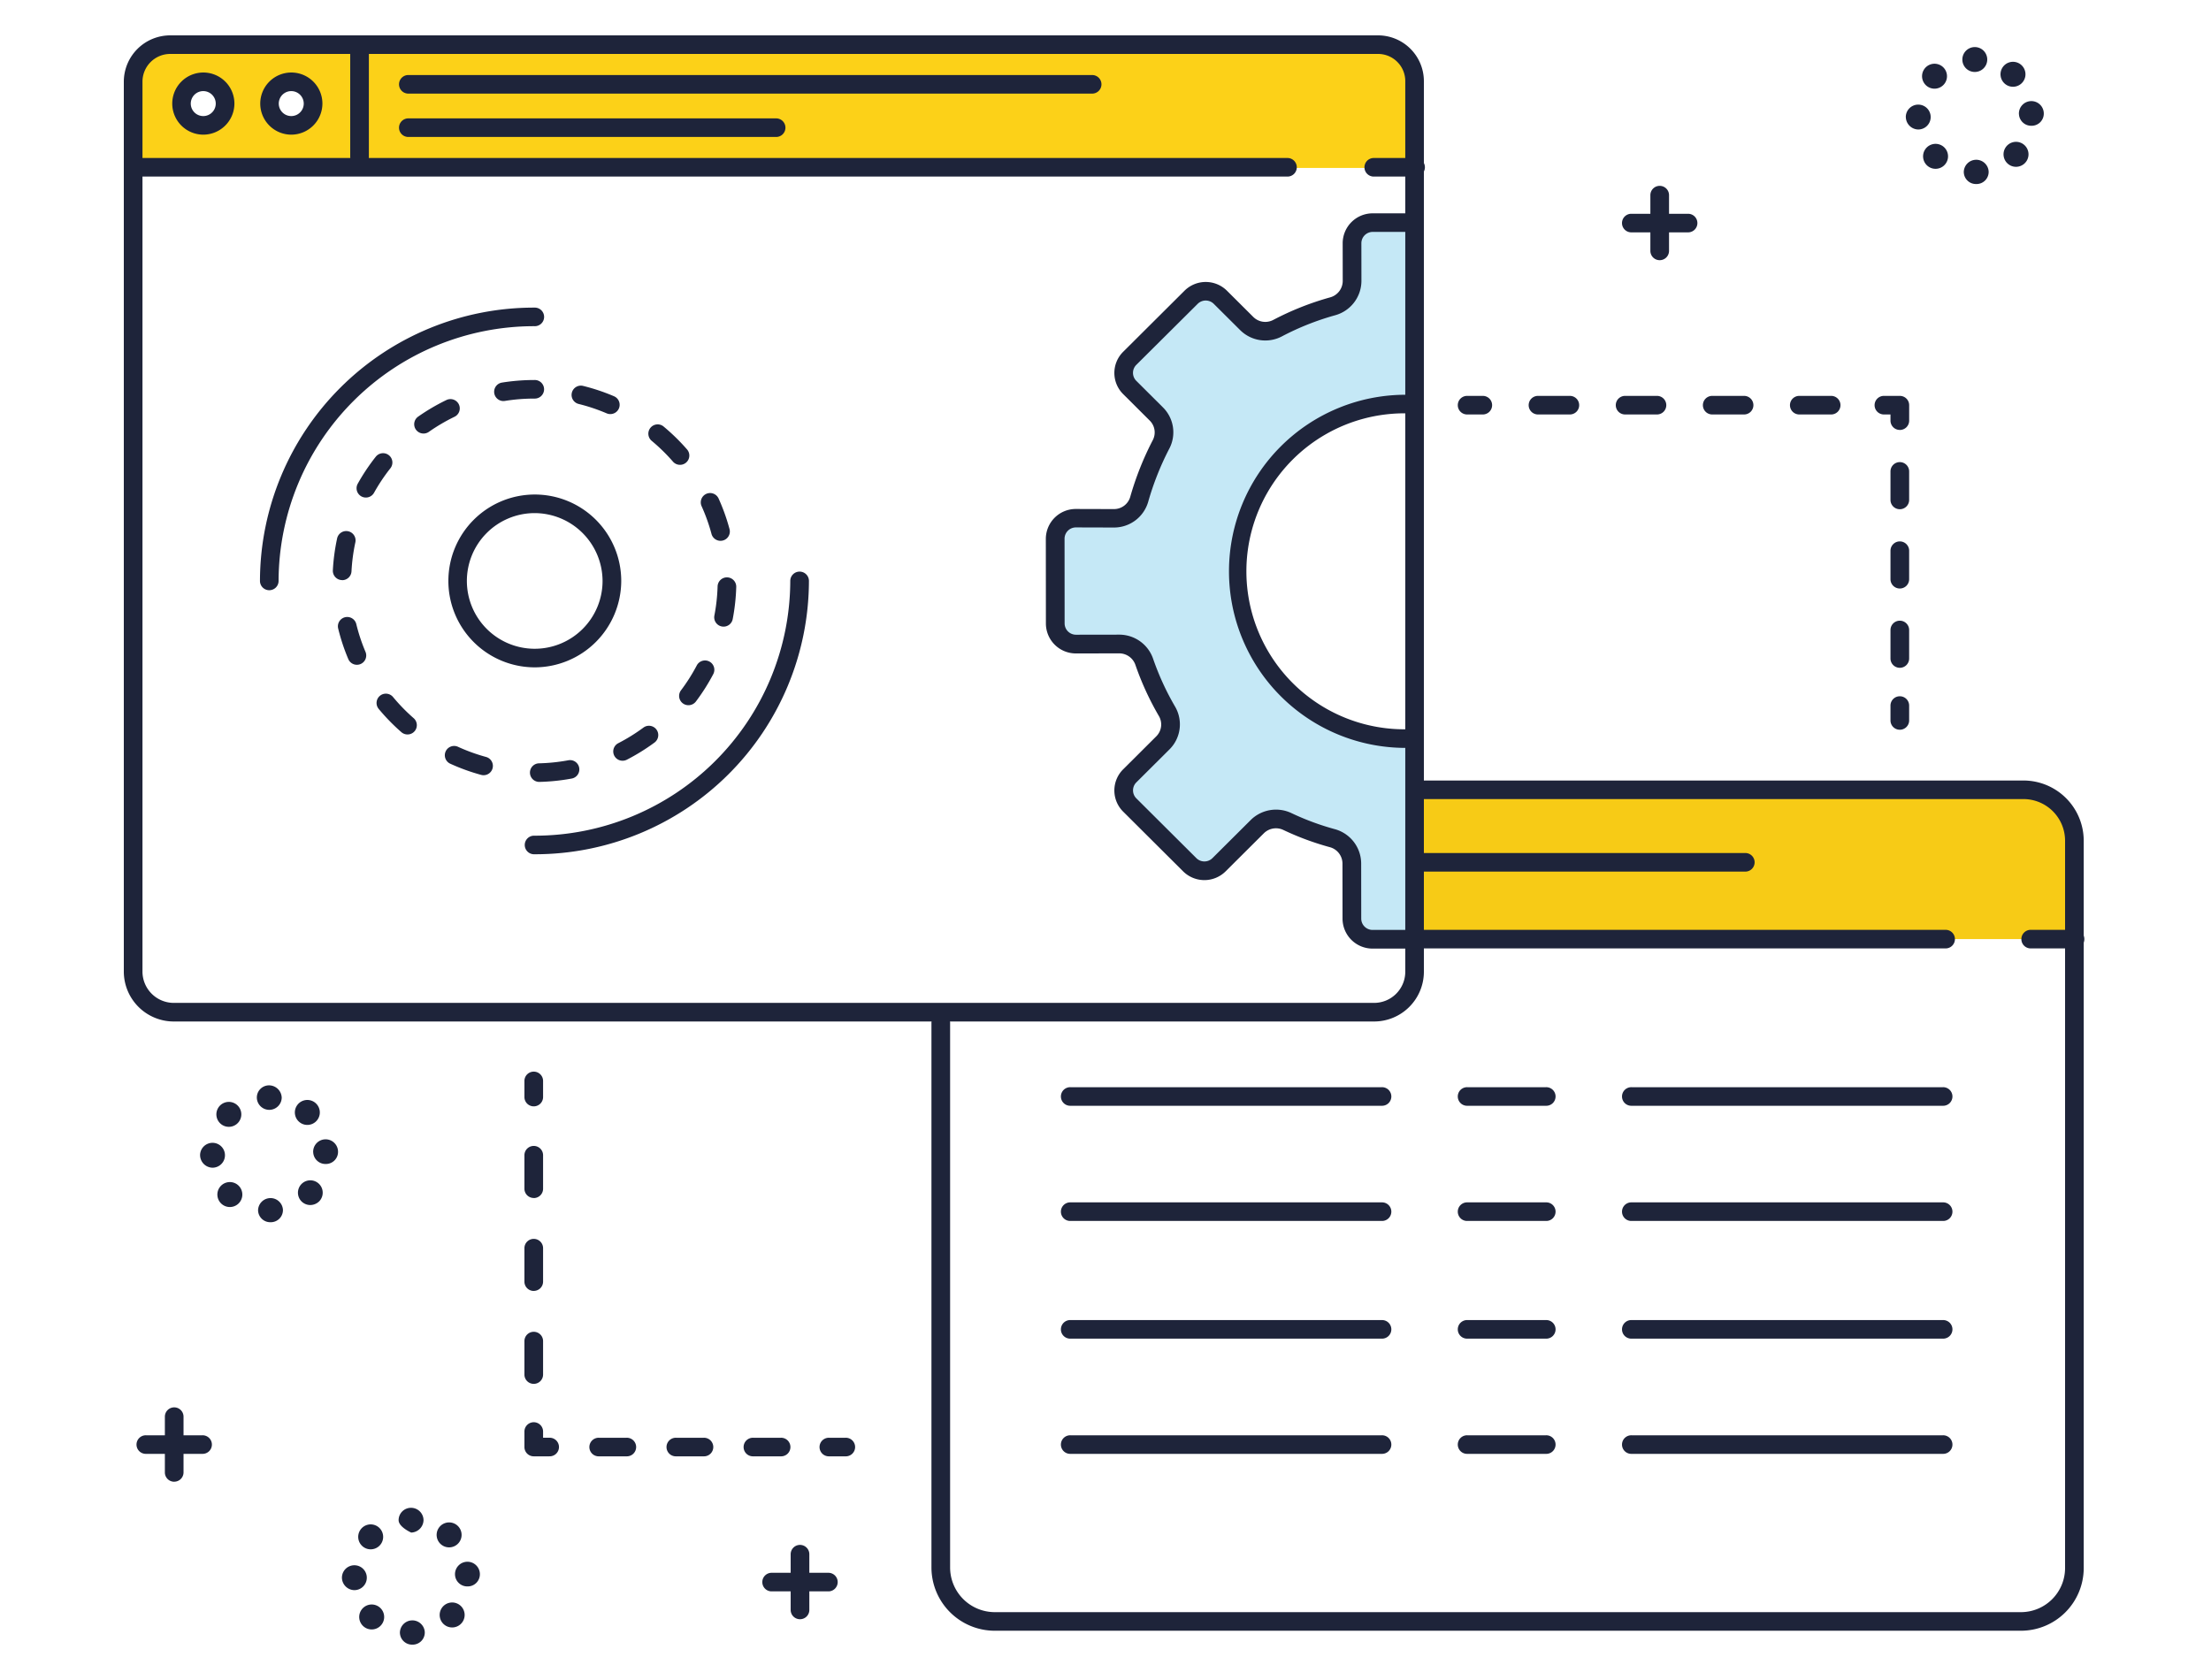 <svg xmlns="http://www.w3.org/2000/svg" xmlns:xlink="http://www.w3.org/1999/xlink" width="250" height="190" viewBox="0 0 250 190"><defs><clipPath id="a"><rect width="221.634" height="182" fill="none"/></clipPath></defs><g transform="translate(-6428 13224)"><rect width="250" height="190" transform="translate(6428 -13224)" fill="none"/><g transform="translate(6442 -13220)"><g clip-path="url(#a)"><path d="M478.269,89.289a2.336,2.336,0,0,0-2.341,2.335l.006,4.271a2.975,2.975,0,0,1-2.2,2.861,31.369,31.369,0,0,0-6.208,2.462,2.987,2.987,0,0,1-3.5-.515l-2.981-2.968a2.347,2.347,0,0,0-3.31,0l-6.937,6.909a2.325,2.325,0,0,0,0,3.3l3,2.989a2.937,2.937,0,0,1,.548,3.43,33.383,33.383,0,0,0-2.481,6.239A2.957,2.957,0,0,1,449,122.737l-4.289-.012a2.336,2.336,0,0,0-2.347,2.334l.008,9.575a2.336,2.336,0,0,0,2.345,2.33l4.9-.008a2.983,2.983,0,0,1,2.821,2.021A31.654,31.654,0,0,0,455,144.559a2.93,2.93,0,0,1-.446,3.56l-3.762,3.746a2.325,2.325,0,0,0,0,3.3l6.784,6.757a2.348,2.348,0,0,0,3.31,0l4.335-4.318a3,3,0,0,1,3.409-.564,30.406,30.406,0,0,0,5.063,1.874,2.972,2.972,0,0,1,2.21,2.855l.007,6.251a2.336,2.336,0,0,0,2.34,2.329l4.141,0V89.288Zm-9.712,52.82a18.918,18.918,0,0,1,13.431-32.3v37.836a18.976,18.976,0,0,1-13.432-5.541" transform="translate(-337.056 -68.118)" fill="#c5e8f6"/><path d="M146.324,4.728H9.067A3.682,3.682,0,0,0,5.318,8.392V18.6H150.073V8.392a3.682,3.682,0,0,0-3.749-3.664m-133.3,9.058A2.463,2.463,0,1,1,15.5,11.323a2.468,2.468,0,0,1-2.473,2.463m9.946,0a2.463,2.463,0,1,1,2.473-2.463,2.468,2.468,0,0,1-2.473,2.463" transform="translate(-4.052 -3.607)" fill="#fcd118"/><path d="M683.833,359.873H615.858v16.883h73.968V365.842a5.981,5.981,0,0,0-5.993-5.969" transform="translate(-469.247 -274.547)" fill="#f7cb16"/><path d="M141.333,111.526H5.689A5.653,5.653,0,0,1,0,105.923V5.222A5.248,5.248,0,0,1,5.263,0H141.8a5.186,5.186,0,0,1,5.2,5.157V105.944a5.634,5.634,0,0,1-5.673,5.582M5.263,2.1A3.14,3.14,0,0,0,2.11,5.222v100.7a3.545,3.545,0,0,0,3.579,3.5H141.333a3.526,3.526,0,0,0,3.563-3.48V5.157A3.077,3.077,0,0,0,141.8,2.1Z" fill="#1e243a"/><path d="M132.207,60.6H1.941a1.051,1.051,0,1,1,0-2.1H132.207a1.051,1.051,0,1,1,0,2.1" transform="translate(-0.675 -44.631)" fill="#1e243a"/><path d="M108.6,17.713a1.053,1.053,0,0,1-1.055-1.051V4.893a1.055,1.055,0,0,1,2.11,0V16.662a1.053,1.053,0,0,1-1.055,1.051" transform="translate(-81.945 -2.931)" fill="#1e243a"/><path d="M26.418,24.751a3.514,3.514,0,1,1,3.528-3.514,3.525,3.525,0,0,1-3.528,3.514m0-4.926a1.412,1.412,0,1,0,1.418,1.412,1.416,1.416,0,0,0-1.418-1.412" transform="translate(-17.441 -13.522)" fill="#1e243a"/><path d="M68.2,24.751a3.514,3.514,0,1,1,3.528-3.514A3.525,3.525,0,0,1,68.2,24.751m0-4.926a1.412,1.412,0,1,0,1.418,1.412A1.416,1.416,0,0,0,68.2,19.826" transform="translate(-49.273 -13.522)" fill="#1e243a"/><path d="M209.176,21.012H131.945a1.051,1.051,0,1,1,0-2.1h77.231a1.051,1.051,0,1,1,0,2.1" transform="translate(-99.73 -14.426)" fill="#1e243a"/><path d="M173.444,41.694h-41.5a1.051,1.051,0,1,1,0-2.1h41.5a1.051,1.051,0,1,1,0,2.1" transform="translate(-99.73 -30.205)" fill="#1e243a"/><path d="M595.144,60.6H590.5a1.051,1.051,0,1,1,0-2.1h4.642a1.051,1.051,0,1,1,0,2.1" transform="translate(-449.123 -44.631)" fill="#1e243a"/><path d="M544.63,211.362a19.969,19.969,0,1,1,0-39.938,1.051,1.051,0,1,1,0,2.1,17.868,17.868,0,1,0,0,35.735,1.051,1.051,0,1,1,0,2.1" transform="translate(-399.698 -130.779)" fill="#1e243a"/><path d="M479.017,168.019h0l-4.141,0a3.394,3.394,0,0,1-3.395-3.379l-.007-6.25a1.93,1.93,0,0,0-1.433-1.843,31.613,31.613,0,0,1-5.239-1.939,1.947,1.947,0,0,0-2.208.359l-4.335,4.318a3.41,3.41,0,0,1-4.8,0l-6.784-6.757a3.373,3.373,0,0,1,0-4.783L450.433,144a1.889,1.889,0,0,0,.279-2.29,32.7,32.7,0,0,1-2.649-5.769,1.932,1.932,0,0,0-1.818-1.311h0l-4.9.008h-.005a3.389,3.389,0,0,1-3.4-3.379l-.008-9.575a3.389,3.389,0,0,1,3.4-3.385h.009l4.289.012h.005a1.907,1.907,0,0,0,1.838-1.372,34.252,34.252,0,0,1,2.559-6.437,1.881,1.881,0,0,0-.357-2.205l-3-2.989a3.373,3.373,0,0,1,0-4.783l6.937-6.909a3.405,3.405,0,0,1,4.8,0l2.981,2.969a1.923,1.923,0,0,0,2.263.329,32.482,32.482,0,0,1,6.418-2.545,1.934,1.934,0,0,0,1.429-1.847l-.006-4.271a3.389,3.389,0,0,1,3.4-3.387h4.124a1.051,1.051,0,1,1,0,2.1h-4.124a1.284,1.284,0,0,0-1.286,1.282l.006,4.271a4.043,4.043,0,0,1-2.972,3.874,30.365,30.365,0,0,0-6,2.379,4.029,4.029,0,0,1-4.741-.7L456.92,95.1a1.289,1.289,0,0,0-1.818,0L448.164,102a1.277,1.277,0,0,0,0,1.811l3,2.989a3.969,3.969,0,0,1,.74,4.655,32.16,32.16,0,0,0-2.4,6.042,4.022,4.022,0,0,1-3.869,2.9h-.011l-4.289-.012h0a1.283,1.283,0,0,0-1.286,1.282l.008,9.574a1.284,1.284,0,0,0,1.286,1.28h0l4.9-.008h.006a4.042,4.042,0,0,1,3.814,2.73,30.591,30.591,0,0,0,2.479,5.4,3.987,3.987,0,0,1-.612,4.83l-3.762,3.746a1.277,1.277,0,0,0,0,1.811l6.784,6.757a1.291,1.291,0,0,0,1.819,0l4.335-4.317a4.067,4.067,0,0,1,4.609-.769,29.514,29.514,0,0,0,4.887,1.809,4.039,4.039,0,0,1,2.986,3.868l.007,6.25a1.285,1.285,0,0,0,1.285,1.279l4.141,0a1.051,1.051,0,1,1,0,2.1" transform="translate(-333.679 -64.737)" fill="#1e243a"/><path d="M506.782,451.593H390.772a7.164,7.164,0,0,1-7.17-7.142v-61.6a1.055,1.055,0,0,1,2.11,0v61.6a5.056,5.056,0,0,0,5.06,5.04h116.01a4.993,4.993,0,0,0,5-4.978V362.237a4.71,4.71,0,0,0-4.715-4.7H438.893a1.051,1.051,0,1,1,0-2.1h68.173a6.819,6.819,0,0,1,6.825,6.8v82.277a7.1,7.1,0,0,1-7.108,7.079" transform="translate(-292.282 -271.165)" fill="#1e243a"/><path d="M673.081,428.749H614.138a1.051,1.051,0,1,1,0-2.1h58.943a1.051,1.051,0,1,1,0,2.1" transform="translate(-467.132 -325.489)" fill="#1e243a"/><path d="M650.432,392.112H614.138a1.051,1.051,0,1,1,0-2.1h36.294a1.051,1.051,0,1,1,0,2.1" transform="translate(-467.132 -297.539)" fill="#1e243a"/><path d="M907.433,428.749h-4.924a1.051,1.051,0,1,1,0-2.1h4.924a1.051,1.051,0,1,1,0,2.1" transform="translate(-686.853 -325.489)" fill="#1e243a"/><path d="M481.485,503.8H446.316a1.051,1.051,0,1,1,0-2.1h35.169a1.051,1.051,0,1,1,0,2.1" transform="translate(-339.262 -382.743)" fill="#1e243a"/><path d="M481.485,558.752H446.316a1.051,1.051,0,1,1,0-2.1h35.169a1.051,1.051,0,1,1,0,2.1" transform="translate(-339.262 -424.669)" fill="#1e243a"/><path d="M481.485,614.89H446.316a1.051,1.051,0,1,1,0-2.1h35.169a1.051,1.051,0,1,1,0,2.1" transform="translate(-339.262 -467.496)" fill="#1e243a"/><path d="M481.485,669.846H446.316a1.051,1.051,0,1,1,0-2.1h35.169a1.051,1.051,0,1,1,0,2.1" transform="translate(-339.262 -509.422)" fill="#1e243a"/><path d="M747.991,503.8H712.822a1.051,1.051,0,1,1,0-2.1h35.169a1.051,1.051,0,1,1,0,2.1" transform="translate(-542.323 -382.743)" fill="#1e243a"/><path d="M747.991,558.752H712.822a1.051,1.051,0,1,1,0-2.1h35.169a1.051,1.051,0,1,1,0,2.1" transform="translate(-542.323 -424.669)" fill="#1e243a"/><path d="M747.991,614.89H712.822a1.051,1.051,0,1,1,0-2.1h35.169a1.051,1.051,0,1,1,0,2.1" transform="translate(-542.323 -467.496)" fill="#1e243a"/><path d="M747.991,669.846H712.822a1.051,1.051,0,1,1,0-2.1h35.169a1.051,1.051,0,1,1,0,2.1" transform="translate(-542.323 -509.422)" fill="#1e243a"/><path d="M643.684,503.8h-8.863a1.051,1.051,0,1,1,0-2.1h8.863a1.051,1.051,0,1,1,0,2.1" transform="translate(-482.891 -382.743)" fill="#1e243a"/><path d="M643.684,558.752h-8.863a1.051,1.051,0,1,1,0-2.1h8.863a1.051,1.051,0,1,1,0,2.1" transform="translate(-482.891 -424.669)" fill="#1e243a"/><path d="M643.684,614.89h-8.863a1.051,1.051,0,1,1,0-2.1h8.863a1.051,1.051,0,1,1,0,2.1" transform="translate(-482.891 -467.496)" fill="#1e243a"/><path d="M643.684,669.846h-8.863a1.051,1.051,0,1,1,0-2.1h8.863a1.051,1.051,0,1,1,0,2.1" transform="translate(-482.891 -509.422)" fill="#1e243a"/><path d="M163.635,238.559a9.773,9.773,0,1,1,9.812-9.773,9.8,9.8,0,0,1-9.812,9.773m0-17.444a7.671,7.671,0,1,0,7.7,7.671,7.7,7.7,0,0,0-7.7-7.671" transform="translate(-117.203 -167.085)" fill="#1e243a"/><path d="M122.587,209.809a1.051,1.051,0,0,1-.024-2.1,20.928,20.928,0,0,0,3.325-.342,1.051,1.051,0,1,1,.385,2.066,23.1,23.1,0,0,1-3.662.377h-.025m-6.259-.758a1.059,1.059,0,0,1-.279-.037,22.8,22.8,0,0,1-3.463-1.251,1.052,1.052,0,1,1,.878-1.911,20.668,20.668,0,0,0,3.14,1.134,1.051,1.051,0,0,1-.278,2.065m15.719-1.637a1.05,1.05,0,0,1-.485-1.985,20.8,20.8,0,0,0,2.837-1.761,1.052,1.052,0,1,1,1.257,1.689,22.932,22.932,0,0,1-3.126,1.94,1.055,1.055,0,0,1-.483.117m-24.315-2.971a1.054,1.054,0,0,1-.7-.261,22.964,22.964,0,0,1-2.565-2.631,1.053,1.053,0,0,1,1.627-1.338,20.844,20.844,0,0,0,2.329,2.389,1.051,1.051,0,0,1-.7,1.841m31.768-3.308a1.051,1.051,0,0,1-.843-1.682,20.736,20.736,0,0,0,1.784-2.813,1.054,1.054,0,0,1,1.869.975,22.793,22.793,0,0,1-1.965,3.1,1.055,1.055,0,0,1-.845.42m-37.486-4.572a1.055,1.055,0,0,1-.972-.642,22.546,22.546,0,0,1-1.153-3.487,1.055,1.055,0,0,1,2.051-.493,20.5,20.5,0,0,0,1.046,3.162,1.053,1.053,0,0,1-.972,1.46m41.444-4.314A1.055,1.055,0,0,1,142.421,191a20.693,20.693,0,0,0,.364-3.309,1.055,1.055,0,0,1,2.109.061,22.757,22.757,0,0,1-.4,3.645,1.054,1.054,0,0,1-1.035.853m-43.121-5.265h-.056a1.053,1.053,0,0,1-1-1.1,22.744,22.744,0,0,1,.487-3.635,1.055,1.055,0,0,1,2.062.445,20.646,20.646,0,0,0-.441,3.3,1.054,1.054,0,0,1-1.053,1m42.778-4.451a1.055,1.055,0,0,1-1.019-.781,20.483,20.483,0,0,0-1.12-3.136,1.054,1.054,0,0,1,1.924-.863,22.573,22.573,0,0,1,1.236,3.458,1.055,1.055,0,0,1-1.02,1.322m-40.1-4.894a1.052,1.052,0,0,1-.922-1.56,22.851,22.851,0,0,1,2.038-3.053,1.053,1.053,0,0,1,1.658,1.3,20.751,20.751,0,0,0-1.85,2.771,1.055,1.055,0,0,1-.924.542m35.522-3.7a1.055,1.055,0,0,1-.8-.363,20.912,20.912,0,0,0-2.384-2.334,1.053,1.053,0,1,1,1.354-1.612,23.009,23.009,0,0,1,2.625,2.57,1.051,1.051,0,0,1-.8,1.739m-29-3.54a1.051,1.051,0,0,1-.609-1.909,22.9,22.9,0,0,1,3.171-1.866,1.052,1.052,0,1,1,.923,1.89,20.773,20.773,0,0,0-2.878,1.694,1.053,1.053,0,0,1-.607.192m21.122-2.2a1.059,1.059,0,0,1-.416-.085,20.692,20.692,0,0,0-3.166-1.061,1.051,1.051,0,1,1,.508-2.04,22.825,22.825,0,0,1,3.491,1.169,1.05,1.05,0,0,1-.417,2.016m-12.088-1.473a1.051,1.051,0,0,1-.167-2.088,23.161,23.161,0,0,1,3.669-.292,1.051,1.051,0,1,1,0,2.1,21.023,21.023,0,0,0-3.332.265,1.083,1.083,0,0,1-.169.014" transform="translate(-75.646 -125.38)" fill="#1e243a"/><path d="M191.664,287.761a1.051,1.051,0,1,1,0-2.1A28.9,28.9,0,0,0,220.59,256.85a1.055,1.055,0,0,1,2.11,0,30.974,30.974,0,0,1-31.036,30.911" transform="translate(-145.233 -195.149)" fill="#1e243a"/><path d="M65.723,161.821a1.053,1.053,0,0,1-1.055-1.051A30.974,30.974,0,0,1,95.7,129.859a1.051,1.051,0,1,1,0,2.1,28.9,28.9,0,0,0-28.927,28.81,1.053,1.053,0,0,1-1.055,1.051" transform="translate(-49.273 -99.069)" fill="#1e243a"/><path d="M636.509,174.061h-1.688a1.051,1.051,0,1,1,0-2.1h1.688a1.051,1.051,0,1,1,0,2.1" transform="translate(-482.891 -131.188)" fill="#1e243a"/><path d="M701.562,174.061h-3.517a1.051,1.051,0,1,1,0-2.1h3.517a1.051,1.051,0,1,1,0,2.1m-9.847,0H688.2a1.051,1.051,0,1,1,0-2.1h3.517a1.051,1.051,0,1,1,0,2.1m-9.847,0H678.35a1.051,1.051,0,1,1,0-2.1h3.517a1.051,1.051,0,1,1,0,2.1m-9.847,0H668.5a1.051,1.051,0,1,1,0-2.1h3.517a1.051,1.051,0,1,1,0,2.1" transform="translate(-508.555 -131.188)" fill="#1e243a"/><path d="M834.538,175.812a1.053,1.053,0,0,1-1.055-1.051v-.7h-.7a1.051,1.051,0,1,1,0-2.1h1.758a1.053,1.053,0,0,1,1.055,1.051v1.751a1.053,1.053,0,0,1-1.055,1.051" transform="translate(-633.724 -131.188)" fill="#1e243a"/><path d="M840.166,226.832a1.053,1.053,0,0,1-1.055-1.051v-3.222a1.055,1.055,0,0,1,2.11,0v3.222a1.053,1.053,0,0,1-1.055,1.051m0-8.967a1.053,1.053,0,0,1-1.055-1.051v-3.222a1.055,1.055,0,0,1,2.11,0v3.222a1.053,1.053,0,0,1-1.055,1.051m0-8.967a1.053,1.053,0,0,1-1.055-1.051v-3.222a1.055,1.055,0,0,1,2.11,0v3.222a1.053,1.053,0,0,1-1.055,1.051" transform="translate(-639.352 -155.307)" fill="#1e243a"/><path d="M840.166,319.041a1.053,1.053,0,0,1-1.055-1.051v-1.681a1.055,1.055,0,0,1,2.11,0v1.681a1.053,1.053,0,0,1-1.055,1.051" transform="translate(-639.352 -240.51)" fill="#1e243a"/><path d="M191.332,498.231a1.053,1.053,0,0,1-1.055-1.051v-1.821a1.055,1.055,0,0,1,2.11,0v1.821a1.053,1.053,0,0,1-1.055,1.051" transform="translate(-144.98 -377.108)" fill="#1e243a"/><path d="M191.332,556.664a1.053,1.053,0,0,1-1.055-1.051V551.83a1.055,1.055,0,0,1,2.11,0v3.783a1.053,1.053,0,0,1-1.055,1.051m0-10.508a1.053,1.053,0,0,1-1.055-1.051v-3.783a1.055,1.055,0,0,1,2.11,0V545.1a1.053,1.053,0,0,1-1.055,1.051m0-10.508a1.053,1.053,0,0,1-1.055-1.051v-3.783a1.055,1.055,0,0,1,2.11,0V534.6a1.053,1.053,0,0,1-1.055,1.051" transform="translate(-144.98 -404.156)" fill="#1e243a"/><path d="M193.091,665.393h-1.759a1.053,1.053,0,0,1-1.055-1.051v-1.751a1.055,1.055,0,0,1,2.11,0v.7h.7a1.051,1.051,0,1,1,0,2.1" transform="translate(-144.98 -504.689)" fill="#1e243a"/><path d="M242.895,671.028h-3.1a1.051,1.051,0,1,1,0-2.1h3.1a1.051,1.051,0,1,1,0,2.1m-8.722,0h-3.095a1.051,1.051,0,1,1,0-2.1h3.095a1.051,1.051,0,1,1,0,2.1m-8.722,0h-3.095a1.051,1.051,0,1,1,0-2.1h3.095a1.051,1.051,0,1,1,0,2.1" transform="translate(-168.618 -510.324)" fill="#1e243a"/><path d="M333.506,671.028h-1.829a1.051,1.051,0,1,1,0-2.1h1.829a1.051,1.051,0,1,1,0,2.1" transform="translate(-251.914 -510.324)" fill="#1e243a"/><path d="M20.555,662.855A1.053,1.053,0,0,1,19.5,661.8v-6.3a1.055,1.055,0,0,1,2.11,0v6.3a1.053,1.053,0,0,1-1.055,1.051" transform="translate(-14.858 -499.279)" fill="#1e243a"/><path d="M13.59,669.846H7.26a1.051,1.051,0,1,1,0-2.1H13.59a1.051,1.051,0,1,1,0,2.1" transform="translate(-4.728 -509.422)" fill="#1e243a"/><path d="M317.79,728.447a1.053,1.053,0,0,1-1.055-1.051v-6.3a1.055,1.055,0,0,1,2.11,0v6.3a1.053,1.053,0,0,1-1.055,1.051" transform="translate(-241.333 -549.32)" fill="#1e243a"/><path d="M310.825,735.438h-6.33a1.051,1.051,0,1,1,0-2.1h6.33a1.051,1.051,0,1,1,0,2.1" transform="translate(-231.203 -559.462)" fill="#1e243a"/><path d="M726.118,80.2a1.053,1.053,0,0,1-1.055-1.051v-6.3a1.055,1.055,0,0,1,2.11,0v6.3a1.053,1.053,0,0,1-1.055,1.051" transform="translate(-552.454 -54.775)" fill="#1e243a"/><path d="M719.153,87.195h-6.331a1.051,1.051,0,1,1,0-2.1h6.331a1.051,1.051,0,1,1,0,2.1" transform="translate(-542.324 -64.917)" fill="#1e243a"/><path d="M42.789,514.973A1.407,1.407,0,0,1,45.6,514.9a1.371,1.371,0,0,1-1.371,1.412h-.035a1.377,1.377,0,0,1-1.405-1.335m-4.167-.775h0a1.411,1.411,0,1,1,.976.392,1.4,1.4,0,0,1-.976-.392m9.11-.214a1.4,1.4,0,1,1,1.988-.058h0a1.458,1.458,0,0,1-1.026.439,1.41,1.41,0,0,1-.963-.382m-11.5-5.255a1.407,1.407,0,1,1,1.425,1.414H37.64a1.431,1.431,0,0,1-1.407-1.414m12.786-.335a1.406,1.406,0,0,1,2.811-.107,1.372,1.372,0,0,1-1.353,1.436h-.054a1.386,1.386,0,0,1-1.4-1.329M38.5,505.124a1.41,1.41,0,1,1,.989.4,1.4,1.4,0,0,1-.989-.4m8.908-.185a1.411,1.411,0,1,1,.951.369,1.4,1.4,0,0,1-.951-.369m-4.759-2.705a1.376,1.376,0,0,1,1.422-1.4h0a1.438,1.438,0,0,1,1.391,1.4,1.407,1.407,0,0,1-2.813,0" transform="translate(-27.608 -382.085)" fill="#1e243a"/><path d="M110.154,716.478a1.407,1.407,0,0,1,2.812-.076,1.371,1.371,0,0,1-1.371,1.412h-.035a1.377,1.377,0,0,1-1.405-1.335m-4.167-.775a1.411,1.411,0,1,1,.976.392,1.4,1.4,0,0,1-.976-.392m9.11-.214a1.412,1.412,0,1,1,.963.38,1.4,1.4,0,0,1-.963-.38m-11.5-5.255a1.407,1.407,0,1,1,1.424,1.415h-.017a1.431,1.431,0,0,1-1.407-1.415m12.786-.335h0a1.407,1.407,0,0,1,2.812-.107,1.374,1.374,0,0,1-1.355,1.436h-.052a1.387,1.387,0,0,1-1.405-1.329m-10.523-3.271a1.41,1.41,0,1,1,.987.405,1.4,1.4,0,0,1-.987-.405m8.906-.185a1.411,1.411,0,1,1,.951.369,1.4,1.4,0,0,1-.951-.369m-4.759-2.705a1.4,1.4,0,0,1,1.4-1.4,1.413,1.413,0,0,1,1.417,1.4,1.441,1.441,0,0,1-1.394,1.4h0s-1.422-.628-1.422-1.4" transform="translate(-78.936 -535.813)" fill="#1e243a"/><path d="M852.945,19.779a1.407,1.407,0,0,1,2.812-.077,1.371,1.371,0,0,1-1.371,1.412h-.035a1.376,1.376,0,0,1-1.405-1.335M848.778,19a1.411,1.411,0,1,1,.976.392,1.4,1.4,0,0,1-.976-.392m9.11-.214a1.412,1.412,0,1,1,.964.38,1.4,1.4,0,0,1-.964-.38m-11.5-5.255a1.407,1.407,0,1,1,1.424,1.415H847.8a1.431,1.431,0,0,1-1.407-1.415m12.786-.335a1.407,1.407,0,0,1,2.812-.107,1.374,1.374,0,0,1-1.355,1.436h-.054a1.386,1.386,0,0,1-1.4-1.329M848.653,9.93a1.41,1.41,0,1,1,.988.4,1.4,1.4,0,0,1-.988-.4m8.906-.185h0a1.411,1.411,0,1,1,.951.368,1.4,1.4,0,0,1-.951-.368m-4.775-2.706a1.407,1.407,0,1,1,1.407,1.4,1.4,1.4,0,0,1-1.407-1.4" transform="translate(-644.898 -4.301)" fill="#1e243a"/></g></g></g></svg>